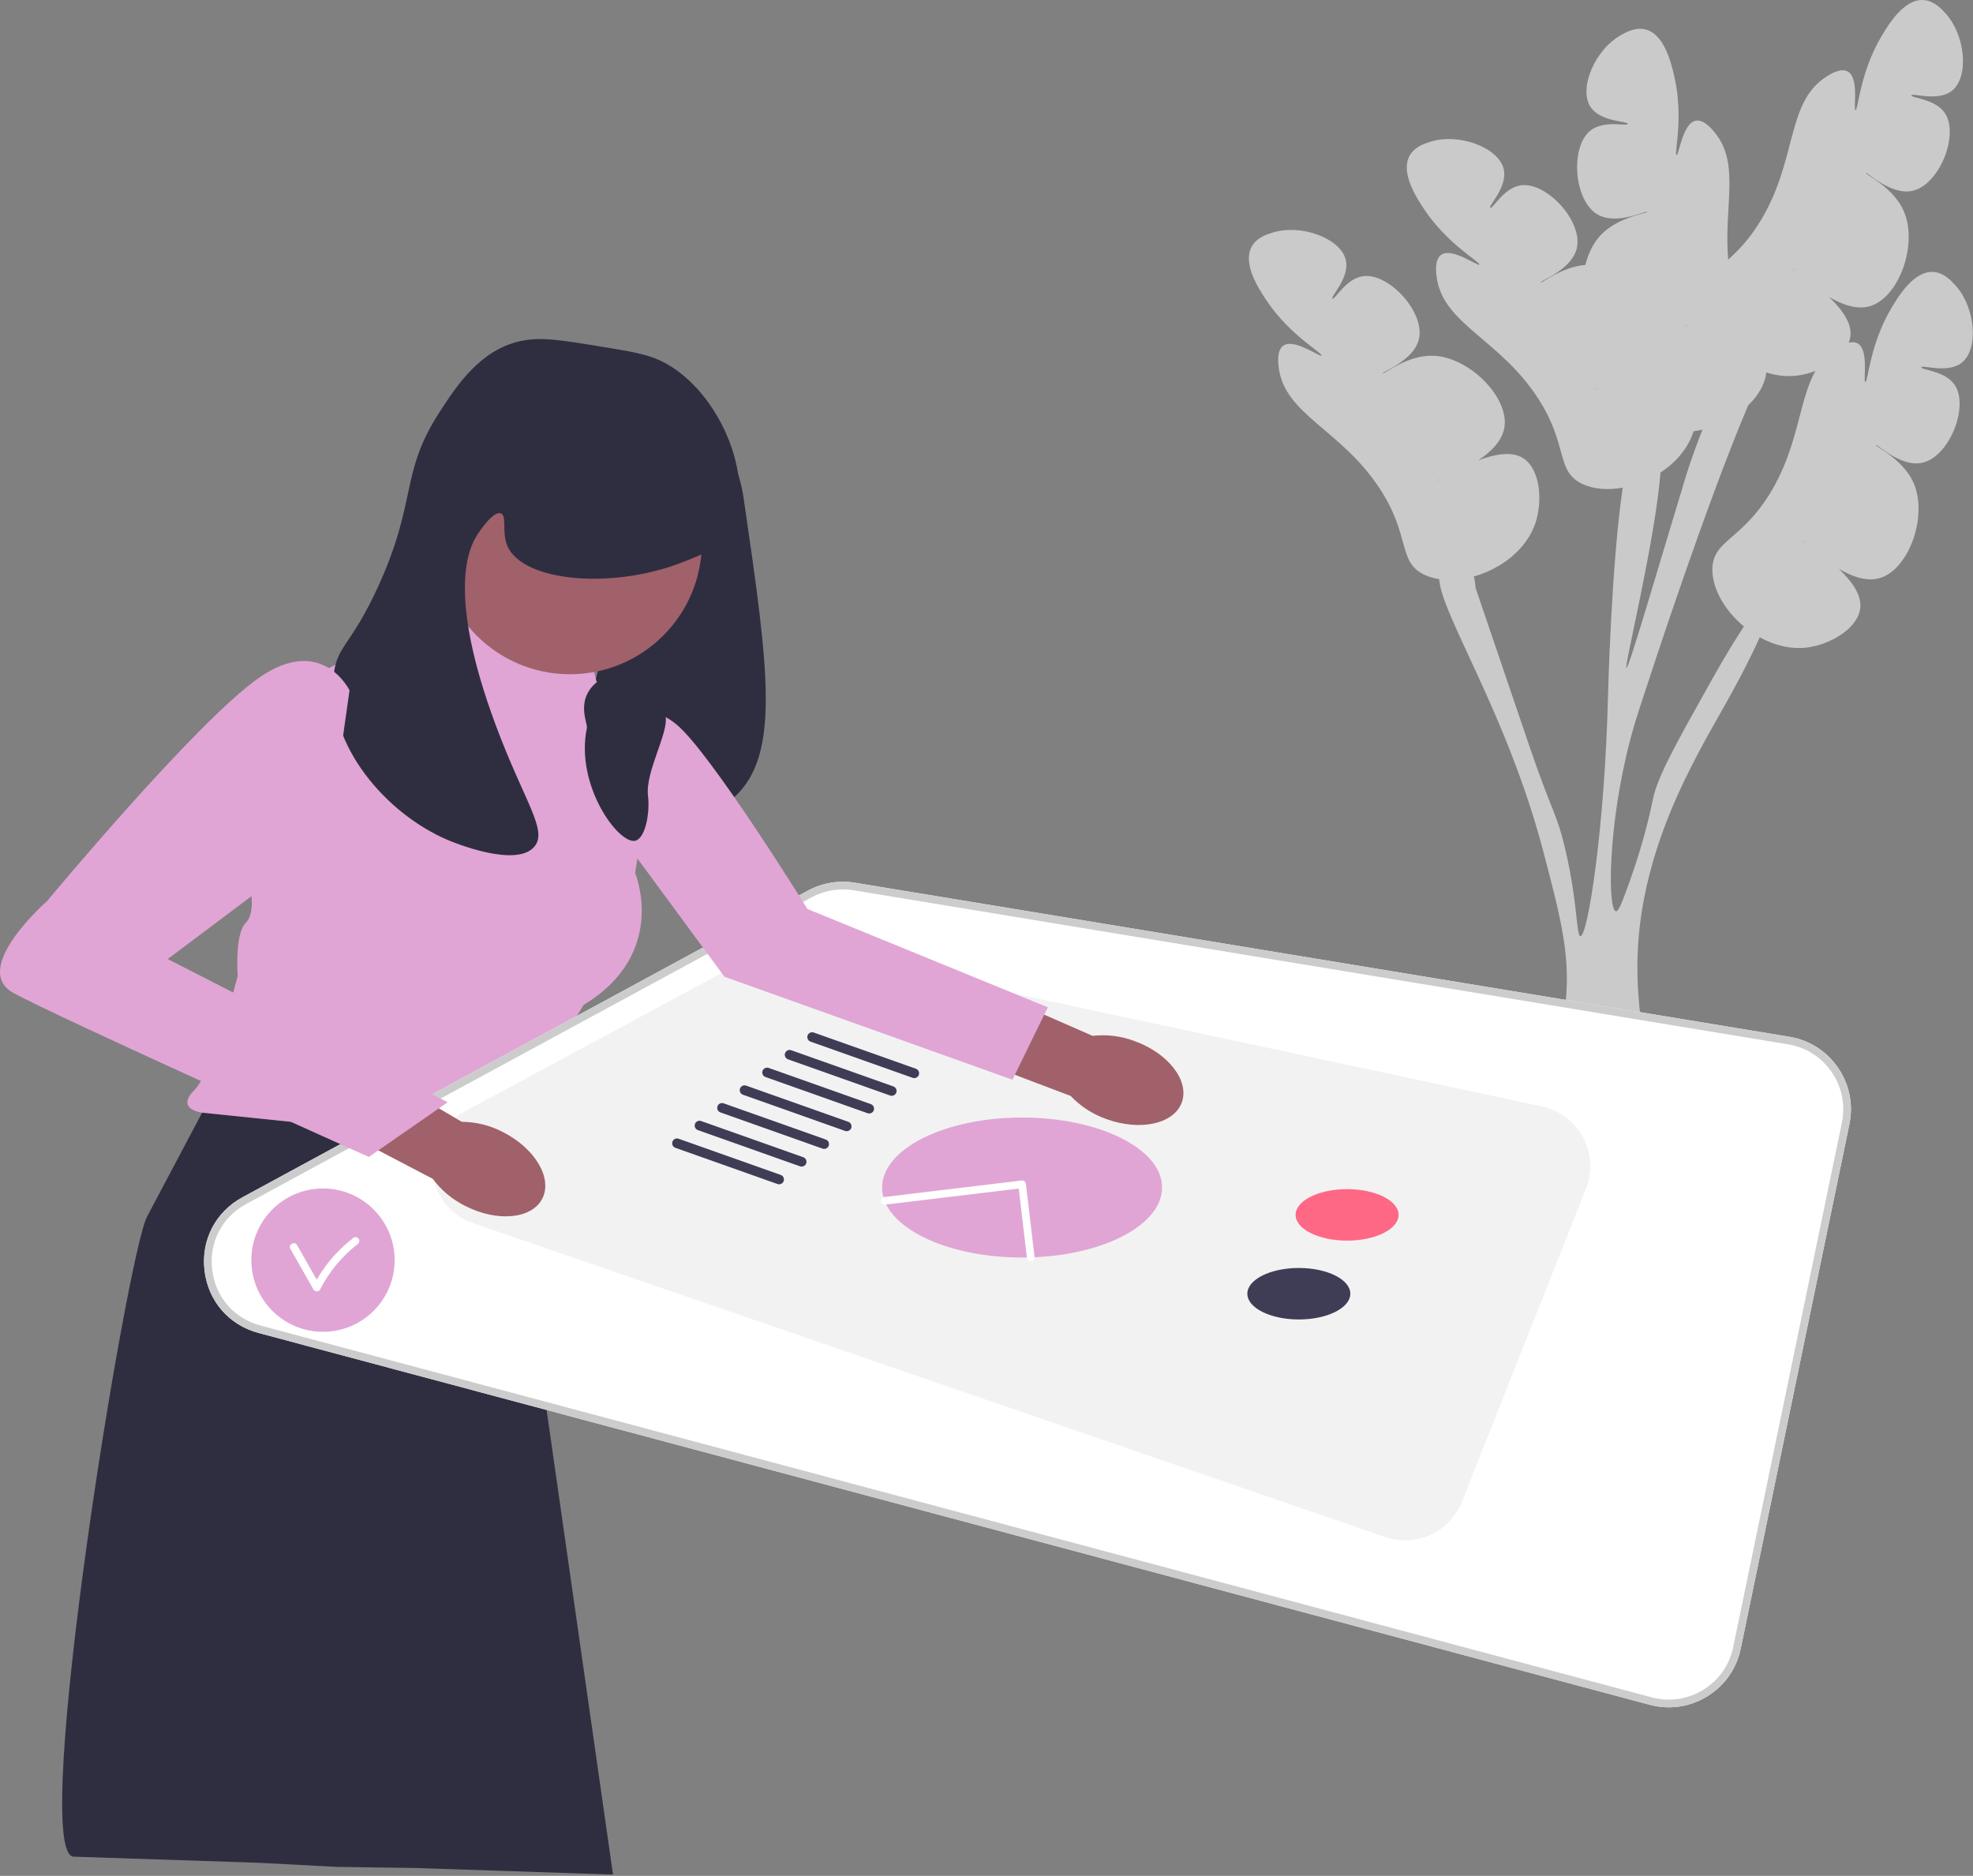 <svg width="100%" height="100%" viewBox="0 0 771 733" version="1.1" xmlns="http://www.w3.org/2000/svg" xmlns:xlink="http://www.w3.org/1999/xlink" xml:space="preserve" xmlns:serif="http://www.serif.com/" style="fill-rule:evenodd;clip-rule:evenodd;stroke-linejoin:round;stroke-miterlimit:2;">
    <rect x="0" y="0" width="771" height="733" fill="#808080" stroke="none"/>
    <path d="M733.063,173.909C733.438,173.357 742.767,182.748 751.251,180.816C761.821,178.408 769.553,158.776 763.822,150.379C760.028,144.822 750.594,144.561 750.791,143.518C751,142.403 761.153,146.142 766.676,141.676C773.386,136.252 771.984,119.755 763.775,111.102C762.133,109.37 759.405,106.495 755.487,106.267C747.791,105.819 741.75,115.95 739.095,120.403C730.652,134.56 729.96,149.413 728.919,149.274C727.956,149.146 730.512,136.716 725.879,134.171C724.864,133.614 723.659,133.622 722.46,133.899C722.763,133.114 722.982,132.307 723.092,131.477C723.787,126.242 719.628,120.677 714.714,116.012C719.832,119.044 725.617,121.146 730.736,119.643C742.169,116.283 749.777,95.083 743.766,82.069C739.568,72.979 728.862,68.177 729.215,67.656C729.59,67.105 738.919,76.496 747.404,74.563C757.974,72.156 765.706,52.524 759.974,44.127C756.181,38.569 746.747,38.308 746.943,37.266C747.153,36.151 757.306,39.889 762.829,35.424C769.538,29.999 768.136,13.502 759.928,4.849C758.285,3.118 755.557,0.242 751.639,0.014C743.944,-0.433 737.902,9.698 735.247,14.151C726.804,28.308 726.113,43.161 725.071,43.022C724.108,42.893 726.665,30.464 722.032,27.919C719.131,26.325 714.669,29.298 713.283,30.221C698.044,40.374 702.267,62.45 688.188,85.937C683.655,93.5 679.139,98.015 675.329,101.431C673.588,80.402 679.999,64.259 670.286,52.032C669.251,50.728 665.916,46.53 662.666,47.156C657.476,48.157 656.096,60.772 655.14,60.599C654.106,60.412 658.004,46.063 654.312,29.998C653.151,24.945 650.508,13.45 643.047,11.515C639.248,10.529 635.769,12.429 633.675,13.573C623.207,19.291 616.812,34.562 621.534,41.784C625.421,47.728 636.231,47.285 636.088,48.41C635.955,49.463 626.896,46.817 621.581,50.943C613.549,57.176 614.886,78.234 624.207,83.768C631.69,88.21 643.45,82.134 643.638,82.774C643.814,83.378 632.151,84.664 625.367,92.028C622.551,95.084 620.619,99.149 619.527,103.541C610.288,104.235 602.38,110.855 602.084,110.345C601.749,109.768 614.257,105.435 616.196,96.952C618.61,86.383 604.274,70.902 594.222,72.425C587.569,73.433 583.242,81.821 582.388,81.192C581.474,80.519 589.246,72.992 587.618,66.079C585.64,57.68 570.167,51.789 558.81,55.433C556.538,56.162 552.763,57.373 550.859,60.805C547.118,67.545 553.627,77.382 556.488,81.706C565.583,95.453 578.666,102.518 578.089,103.396C577.556,104.208 567.465,96.514 563.162,99.585C560.468,101.507 561.212,106.817 561.443,108.466C563.982,126.601 585.706,132.37 600.764,155.241C613.025,173.866 607.793,183.974 618.182,189.022C622.641,191.189 628.32,191.608 634.124,190.565L634.124,190.565C629.632,220.643 628.362,272.082 628.362,272.082C627.095,323.535 620.48,365.909 617.584,365.827C615.977,365.779 616.569,352.818 611.698,331.976C608.28,317.363 606.666,318.037 597.791,291.964C583.706,250.605 576.665,229.932 576.65,229.819C576.575,228.92 576.452,227.105 575.937,225.269C586.362,222.352 596.485,214.879 600.002,204.392C602.815,196.002 602.076,183.54 595.233,179.05C590.818,176.153 584,177.487 577.665,179.892C582.617,176.596 587.02,172.294 587.884,167.03C589.816,155.271 574.013,139.222 559.679,138.994C549.668,138.835 540.698,146.399 540.382,145.855C540.047,145.278 552.555,140.945 554.494,132.461C556.908,121.893 542.572,106.412 532.52,107.935C525.867,108.943 521.54,117.33 520.686,116.701C519.772,116.028 527.544,108.501 525.916,101.588C523.938,93.19 508.465,87.299 497.108,90.943C494.836,91.672 491.061,92.883 489.157,96.314C485.416,103.054 491.925,112.891 494.786,117.215C503.881,130.962 516.964,138.027 516.387,138.905C515.854,139.717 505.763,132.023 501.46,135.094C498.766,137.017 499.51,142.327 499.741,143.976C502.28,162.111 524.004,167.879 539.062,190.751C551.323,209.375 546.091,219.483 556.48,224.531C558.277,225.405 560.277,225.987 562.399,226.312L562.399,226.322C563.313,240.542 588.93,278.758 603.189,333.093C610.291,360.163 614.177,374.931 611.38,395.495C608.617,415.882 600.944,429.642 601.084,438.727C601.094,439.577 601.168,440.361 601.326,441.119L643.433,435.592C643.716,434.776 643.937,433.939 644.113,433.079C647.32,417.611 635.621,394.102 641.566,356.188C645.981,328.053 658.077,304.912 663.717,294.131C670.647,280.872 678.834,268.401 687.674,249.034C693.351,252.16 699.786,253.82 706.173,253.017C714.953,251.913 725.862,245.843 726.94,237.729C727.635,232.495 723.476,226.93 718.562,222.265C723.68,225.297 729.465,227.399 734.583,225.895C746.017,222.536 753.625,201.336 747.614,188.321C743.416,179.232 732.71,174.429 733.063,173.909L733.063,173.909ZM561.753,187.772C561.723,187.711 562.162,187.52 562.928,187.209C562.207,187.614 561.784,187.833 561.753,187.772ZM701.73,105.907C701.052,105.432 700.672,105.147 700.713,105.092C700.755,105.038 701.118,105.351 701.73,105.907ZM658.063,127.612C658.816,127.271 659.258,127.085 659.28,127.149C659.303,127.213 658.854,127.368 658.063,127.612ZM623.455,152.263C623.425,152.202 623.864,152.011 624.63,151.7C623.909,152.105 623.486,152.324 623.455,152.263ZM635.569,261.037C634.558,260.809 646.855,211.071 648.872,184.664C654.708,180.838 659.501,175.451 661.704,168.883C661.742,168.769 661.777,168.651 661.814,168.535C662.981,168.373 664.142,168.154 665.292,167.883C661.177,178.288 658.881,185.844 658.881,185.844C648.195,221.048 636.491,261.248 635.569,261.037ZM681.464,244.799C678.089,249.974 674.135,256.336 668.689,266.067C654.721,290.998 647.744,303.455 645.909,312.337C645.427,314.709 642.883,327.536 637.054,343.796C634.075,352.093 632.585,356.241 631.452,356.072C628.243,355.585 628.189,322.858 637.071,288.972C638.594,283.204 639.807,279.481 642.115,272.441C645.859,260.956 666.723,197.12 683.136,158.395L683.138,158.389C686.169,155.484 688.436,152.161 689.549,148.662C689.905,147.545 690.105,146.512 690.184,145.529C694.11,146.777 698.227,147.279 702.325,146.764C704.617,146.476 707.053,145.847 709.423,144.934C702.868,156.548 702.974,173.942 692.036,192.19C680.572,211.315 669.195,210.985 669.151,222.535C669.122,230.205 674.116,238.69 681.469,244.791L681.464,244.799L681.464,244.799ZM704.561,211.345C704.602,211.291 704.965,211.604 705.578,212.159C704.9,211.685 704.519,211.399 704.561,211.345Z" style="fill:white;fill-opacity:0.58;fill-rule:nonzero;"/>
    <path d="M264.226,161.609C270.655,160.538 277.651,168.39 280.573,171.669C288.374,180.425 290.003,190.61 290.633,194.933C300.574,263.159 305.544,297.271 284.974,313.138C265.426,328.217 229.693,324.173 222.728,310.623C220.015,305.345 222.283,299.823 225.872,289.246C232.504,269.697 236.413,249.324 242.219,229.514C255.477,184.283 254.364,163.253 264.226,161.609Z" style="fill:rgb(47,46,65);fill-rule:nonzero;"/>
    <path d="M88.804,416.253L57.519,475.302C49.532,490.376 11.742,722.574 28.548,725.5L101.343,727.915L131.548,729.5L162.593,729.947L239.548,732.5L196.321,430.085L88.804,416.253Z" style="fill:rgb(47,46,65);fill-rule:nonzero;"/>
    <path d="M165.826,243.032L228.072,245.547L233.102,266.296L248.092,278.525C253.604,283.021 256.307,290.11 255.19,297.134L248.192,341.117C248.192,341.117 261.396,372.555 228.072,392.675L194.749,446.747L79.059,434.801C79.059,434.801 68.37,433.544 75.915,425.999C83.46,418.454 92.891,381.357 92.891,381.357C92.891,381.357 91.634,365.01 96.035,360.609C100.436,356.207 97.372,344.89 97.372,344.89L115.274,278.715C118.762,265.82 130.462,256.865 143.82,256.865L163.673,256.865L165.826,243.032L165.826,243.032Z" style="fill:rgb(224,165,213);fill-rule:nonzero;"/>
    <path d="M644.667,666.158L101.049,520.871C89.435,517.767 81.342,508.423 79.928,496.484C78.514,484.546 84.2,473.569 94.768,467.838L315.691,348.022C321.274,344.994 327.802,343.894 334.069,344.929L699.226,405.126C707.021,406.411 713.777,410.707 718.248,417.221C722.719,423.734 724.298,431.582 722.695,439.318L680.233,644.223C678.612,652.044 673.975,658.66 667.177,662.853C662.568,665.696 657.41,667.15 652.161,667.15C649.668,667.15 647.152,666.822 644.667,666.158L644.667,666.158Z" style="fill:white;fill-rule:nonzero;"/>
    <path d="M644.667,666.158L101.049,520.871C89.435,517.767 81.342,508.423 79.928,496.484C78.514,484.546 84.2,473.569 94.768,467.838L315.691,348.022C321.274,344.994 327.802,343.894 334.069,344.929L699.226,405.126C707.021,406.411 713.777,410.707 718.248,417.221C722.719,423.734 724.298,431.582 722.695,439.318L680.233,644.223C678.612,652.044 673.975,658.66 667.177,662.853C662.568,665.696 657.41,667.15 652.161,667.15C649.668,667.15 647.152,666.822 644.667,666.158L644.667,666.158ZM698.737,408.087L333.581,347.889C327.968,346.962 322.122,347.947 317.121,350.659L96.198,470.475C86.734,475.607 81.64,485.438 82.907,496.131C84.173,506.823 91.422,515.192 101.824,517.973L645.442,663.26C652.353,665.105 659.513,664.056 665.602,660.3C671.691,656.545 675.844,650.618 677.296,643.613L719.757,438.709C721.193,431.781 719.778,424.752 715.774,418.918C711.77,413.084 705.719,409.237 698.737,408.087L698.982,406.606L698.737,408.087L698.737,408.087Z" style="fill:rgb(204,204,204);fill-rule:nonzero;"/>
    <path d="M619.761,464.494L571.281,586.826C566.581,598.686 553.386,604.755 541.323,600.604L184.988,478C165.312,471.23 163.114,444.282 181.433,434.413L296.108,372.632C301.097,369.944 306.88,369.119 312.422,370.304L602.562,432.357C617,435.445 625.201,450.768 619.761,464.494L619.761,464.494Z" style="fill:rgb(242,242,242);fill-rule:nonzero;"/>
    <ellipse cx="526.414" cy="474.727" rx="20.12" ry="10.06" style="fill:rgb(255,104,132);"/>
    <ellipse cx="507.552" cy="505.535" rx="20.12" ry="10.06" style="fill:rgb(63,61,86);"/>
    <ellipse cx="399.407" cy="464.038" rx="54.701" ry="27.351" style="fill:rgb(224,165,213);"/>
    <path d="M304.466,462.781C305.242,462.781 305.969,462.298 306.244,461.524C306.591,460.542 306.077,459.464 305.096,459.116L265.18,444.969C264.2,444.622 263.12,445.135 262.772,446.117C262.424,447.099 262.938,448.177 263.92,448.525L303.836,462.672C304.044,462.746 304.256,462.781 304.466,462.781L304.466,462.781Z" style="fill:rgb(63,61,86);fill-rule:nonzero;"/>
    <path d="M313.268,455.865C314.044,455.865 314.772,455.382 315.046,454.608C315.394,453.626 314.88,452.548 313.898,452.2L273.982,438.053C273.003,437.706 271.923,438.219 271.574,439.201C271.227,440.183 271.74,441.261 272.722,441.609L312.638,455.756C312.846,455.83 313.059,455.865 313.268,455.865L313.268,455.865Z" style="fill:rgb(63,61,86);fill-rule:nonzero;"/>
    <path d="M322.071,448.949C322.847,448.949 323.574,448.465 323.849,447.692C324.196,446.71 323.682,445.632 322.701,445.283L282.785,431.137C281.805,430.79 280.725,431.302 280.377,432.285C280.029,433.267 280.543,434.345 281.525,434.693L321.441,448.84C321.649,448.914 321.861,448.948 322.071,448.948L322.071,448.949Z" style="fill:rgb(63,61,86);fill-rule:nonzero;"/>
    <path d="M330.873,442.032C331.649,442.032 332.377,441.549 332.651,440.775C332.999,439.794 332.485,438.715 331.503,438.367L291.587,424.22C290.608,423.873 289.527,424.386 289.179,425.369C288.832,426.35 289.345,427.429 290.327,427.777L330.243,441.924C330.451,441.997 330.664,442.032 330.873,442.032L330.873,442.032Z" style="fill:rgb(63,61,86);fill-rule:nonzero;"/>
    <path d="M339.676,435.116C340.452,435.116 341.179,434.633 341.454,433.859C341.801,432.877 341.287,431.799 340.306,431.451L300.39,417.304C299.41,416.957 298.33,417.47 297.982,418.452C297.634,419.434 298.148,420.512 299.13,420.86L339.046,435.007C339.254,435.081 339.466,435.116 339.676,435.116L339.676,435.116Z" style="fill:rgb(63,61,86);fill-rule:nonzero;"/>
    <path d="M348.478,428.2C349.254,428.2 349.982,427.717 350.256,426.943C350.604,425.961 350.09,424.883 349.108,424.535L309.192,410.388C308.212,410.042 307.133,410.554 306.784,411.536C306.437,412.518 306.95,413.596 307.932,413.944L347.848,428.091C348.056,428.165 348.269,428.2 348.478,428.2L348.478,428.2Z" style="fill:rgb(63,61,86);fill-rule:nonzero;"/>
    <path d="M357.281,421.284C358.057,421.284 358.784,420.8 359.059,420.027C359.406,419.045 358.892,417.967 357.91,417.618L317.995,403.472C317.015,403.125 315.935,403.637 315.587,404.62C315.239,405.602 315.753,406.68 316.735,407.028L356.651,421.175C356.859,421.249 357.071,421.284 357.281,421.284L357.281,421.284Z" style="fill:rgb(63,61,86);fill-rule:nonzero;"/>
    <circle cx="222.728" cy="211.909" r="51.557" style="fill:rgb(160,97,106);"/>
    <path d="M233.417,135.202C218.901,132.836 211.106,131.565 203.237,133.316C187.474,136.823 178.33,150.915 171.799,160.981C156.182,185.051 163.243,195.167 147.907,228.886C136.905,253.074 131.359,252.074 130.302,264.724C128.083,291.278 150.671,317.84 174.943,328.228C176.564,328.922 201.788,339.477 208.896,330.743C214.106,324.34 204.902,313.32 193.806,283.587C174.294,231.306 183.514,213.833 186.261,209.394C187.996,206.59 192.946,199.62 195.692,200.592C198.176,201.471 196.026,207.85 198.207,213.167C204.051,227.41 239.57,230.573 267.369,219.454C275.567,216.175 280.598,214.164 284.346,208.766C297.062,190.45 281.881,152.068 257.938,140.861C252.491,138.311 246.133,137.275 233.417,135.202L233.417,135.202Z" style="fill:rgb(47,46,65);fill-rule:nonzero;"/>
    <path id="b-165" d="M196.554,442.382C209.093,448.742 215.976,460.367 211.927,468.347C207.878,476.326 194.432,477.637 181.889,471.273C176.844,468.8 172.464,465.154 169.117,460.641L116.328,433.021L129.817,408.525L180.426,438.354C186.046,438.389 191.577,439.77 196.554,442.382Z" style="fill:rgb(160,97,106);fill-rule:nonzero;"/>
    <path id="c-166" d="M443.448,406.845C456.657,411.662 464.879,422.383 461.811,430.789C458.744,439.195 445.551,442.101 432.338,437.28C427.033,435.427 422.25,432.33 418.388,428.249L362.678,407.129L373.146,381.198L426.954,404.771C432.539,404.135 438.195,404.846 443.448,406.845L443.448,406.845Z" style="fill:rgb(160,97,106);fill-rule:nonzero;"/>
    <path d="M136.589,269.754C136.589,269.754 125.901,247.748 101.379,264.724C76.858,281.701 18.384,352.12 18.384,352.12C18.384,352.12 -11.796,378.528 5.181,387.959C22.157,397.39 144.134,452.092 144.134,452.092L174.943,430.714L65.541,374.755L128.383,327.599L136.589,269.754L136.589,269.754Z" style="fill:rgb(224,165,213);fill-rule:nonzero;"/>
    <path d="M243.477,282.958C243.477,282.958 250.957,272.269 264.193,282.958C277.429,293.647 315.523,355.193 315.523,355.193L409.467,393.618L395.634,421.912L283.088,381.672L234.046,315.024L243.477,282.958Z" style="fill:rgb(224,165,213);fill-rule:nonzero;"/>
    <path d="M237.504,263.781C223.245,271.062 229.806,282.241 229.33,284.53C224.696,306.82 241.636,329.907 248.192,328.542C252.039,327.742 254.061,318.161 253.222,310.937C252.136,301.573 261.142,286.749 260.139,280.129C257.678,263.886 272.525,263.582 269.57,257.494C267.838,253.926 246.001,259.442 237.504,263.781L237.504,263.781Z" style="fill:rgb(47,46,65);fill-rule:nonzero;"/>
    <path d="M402.787,492.835C402.846,492.835 402.905,492.832 402.965,492.824C403.788,492.728 404.376,491.981 404.278,491.158L400.897,462.604C400.85,462.209 400.648,461.849 400.335,461.602C400.021,461.356 399.625,461.246 399.228,461.292L345.519,467.751C344.696,467.85 344.11,468.597 344.209,469.419C344.308,470.242 345.055,470.833 345.877,470.729L398.094,464.45L401.299,491.512C401.389,492.274 402.037,492.835 402.787,492.835L402.787,492.835Z" style="fill:white;fill-rule:nonzero;"/>
    <g>
        <circle cx="126.217" cy="492.413" r="28" style="fill:rgb(224,165,213);"/>
        <path d="M113.495,488.046L122.495,503.873C123.03,504.815 124.568,504.883 125.085,503.873C128.6,497.009 133.564,490.933 139.683,486.224C140.33,485.726 140.659,484.939 140.222,484.171C139.86,483.536 138.81,483.14 138.169,483.633C131.633,488.663 126.258,495.009 122.495,502.359L125.085,502.359L116.086,486.532C115.131,484.854 112.539,486.364 113.495,488.046L113.495,488.046Z" style="fill:white;fill-rule:nonzero;"/>
    </g>
</svg>
